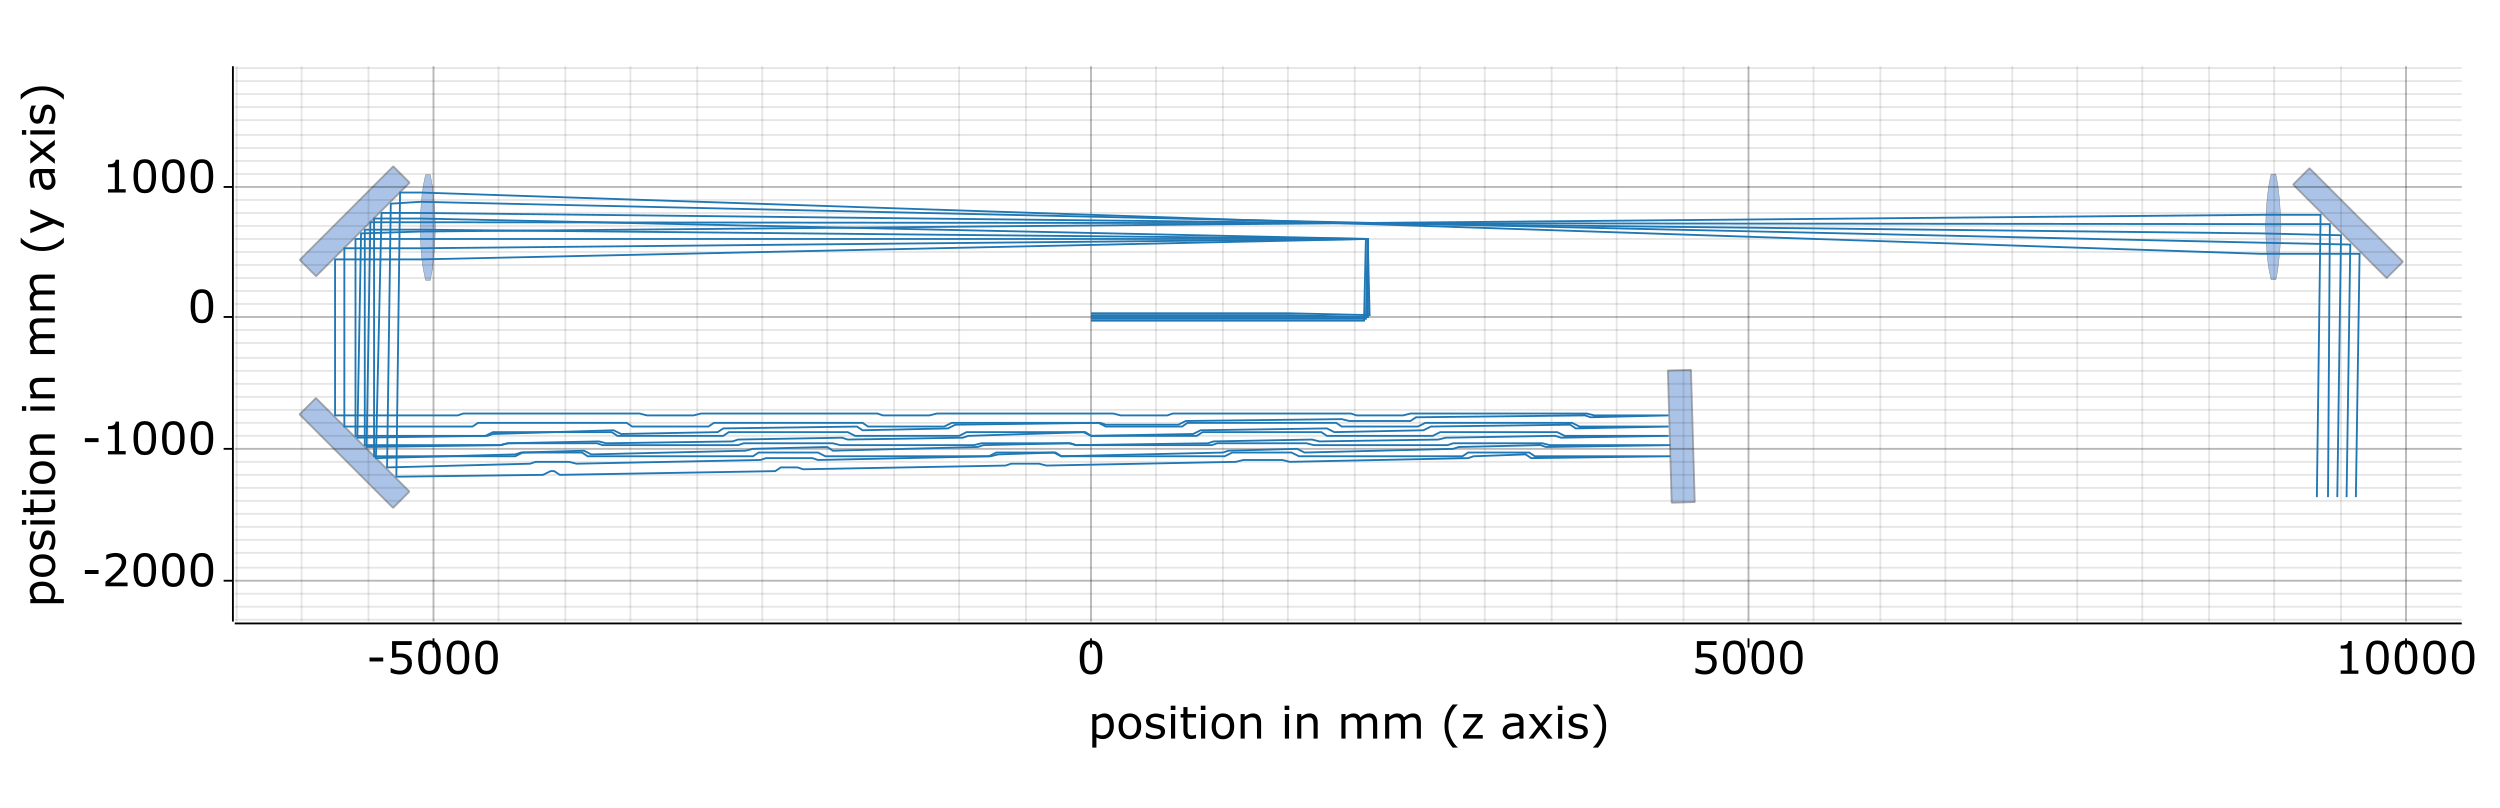 <?xml version="1.0" encoding="UTF-8" standalone="no"?>
<svg
   width="1346"
   height="435"
   viewBox="0 0 1346 435"
   version="1.1"
   id="svg99"
   sodipodi:docname="workshop__09_Ray_plot.svg"
   xml:space="preserve"
   inkscape:version="1.4 (86a8ad7, 2024-10-11)"
   inkscape:export-filename="workshop__09_Ray_plot.png"
   inkscape:export-xdpi="96"
   inkscape:export-ydpi="96"
   xmlns:inkscape="http://www.inkscape.org/namespaces/inkscape"
   xmlns:sodipodi="http://sodipodi.sourceforge.net/DTD/sodipodi-0.dtd"
   xmlns="http://www.w3.org/2000/svg"
   xmlns:svg="http://www.w3.org/2000/svg"><defs
     id="defs99" /><sodipodi:namedview
     id="namedview99"
     pagecolor="#ffffff"
     bordercolor="#000000"
     borderopacity="0.25"
     inkscape:showpageshadow="2"
     inkscape:pageopacity="0.0"
     inkscape:pagecheckerboard="0"
     inkscape:deskcolor="#d1d1d1"
     showgrid="false"
     inkscape:zoom="1.3186018"
     inkscape:cx="692.40009"
     inkscape:cy="227.13453"
     inkscape:window-width="1920"
     inkscape:window-height="1147"
     inkscape:window-x="-8"
     inkscape:window-y="-8"
     inkscape:window-maximized="1"
     inkscape:current-layer="svg99" /><rect
     style="fill:#86aadd;fill-opacity:0.702;stroke:#818285;stroke-width:1;stroke-linejoin:bevel;stroke-dasharray:none;stroke-opacity:0.675"
     id="rect100-4"
     width="12.428"
     height="71.202"
     x="-43.703"
     y="271.802"
     transform="rotate(-45)" /><rect
     style="fill:#86aadd;fill-opacity:0.702;stroke:#818285;stroke-width:1;stroke-linejoin:bevel;stroke-dasharray:none;stroke-opacity:0.675"
     id="rect100-9"
     width="12.428"
     height="71.202"
     x="802.751"
     y="943.26"
     transform="rotate(-45)" /><rect
     style="fill:#86aadd;fill-opacity:0.702;stroke:#818285;stroke-width:1;stroke-linejoin:bevel;stroke-dasharray:none;stroke-opacity:0.675"
     id="rect100-6"
     width="12.428"
     height="71.202"
     x="213.045"
     y="-86.382"
     transform="rotate(45)" /><path
     style="fill:#87aade;fill-opacity:0.7;stroke:#808080;stroke-width:0.25;stroke-linejoin:bevel;stroke-dasharray:none"
     d="m 1222.795,93.766 c 0,0 -0.912,3.795 -1.175,5.69 -0.263,1.895 -0.589,3.889 -0.802,5.785 -0.213,1.896 -0.347,3.69 -0.481,5.586 -0.134,1.895 -0.241,3.89 -0.321,5.785 -0.08,1.895 -0.16,3.723 -0.16,5.586 0,1.863 0.081,3.69 0.16,5.586 0.08,1.895 0.187,3.89 0.321,5.785 0.134,1.895 0.268,3.689 0.481,5.586 0.213,1.896 0.454,3.888 0.802,5.785 0.348,1.898 1.162,5.623 1.162,5.623 l 2.525,0.011 c 0,0 0.922,-4.287 1.122,-6.232 0.201,-1.945 0.428,-3.724 0.641,-5.586 0.214,-1.862 0.361,-3.695 0.494,-5.56 0.133,-1.865 0.254,-3.783 0.307,-5.612 0.053,-1.829 0.16,-3.59 0.16,-5.386 0,-1.797 -0.107,-3.558 -0.16,-5.386 -0.053,-1.829 -0.216,-3.695 -0.349,-5.56 -0.133,-1.865 -0.238,-3.75 -0.452,-5.612 -0.214,-1.862 -0.403,-3.607 -0.641,-5.586 -0.239,-1.978 -1.152,-6.284 -1.152,-6.284 z"
     id="path107-2"
     sodipodi:nodetypes="czzzzzzzzzcczzzzzzzzzcc" /><path
     style="fill:#87aade;fill-opacity:0.7;stroke:#808080;stroke-width:0.25;stroke-linejoin:bevel;stroke-dasharray:none"
     d="m 229.141,94.075 c 0,0 -0.912,3.795 -1.175,5.69 -0.263,1.895 -0.589,3.889 -0.802,5.785 -0.213,1.896 -0.347,3.69 -0.481,5.586 -0.134,1.895 -0.241,3.89 -0.321,5.785 -0.08,1.895 -0.16,3.723 -0.16,5.586 0,1.863 0.081,3.69 0.16,5.586 0.08,1.895 0.187,3.89 0.321,5.785 0.134,1.895 0.268,3.689 0.481,5.586 0.213,1.896 0.454,3.888 0.802,5.785 0.348,1.898 1.162,5.623 1.162,5.623 l 2.525,0.011 c 0,0 0.922,-4.287 1.122,-6.232 0.201,-1.945 0.428,-3.724 0.641,-5.586 0.214,-1.862 0.361,-3.695 0.494,-5.56 0.133,-1.865 0.254,-3.783 0.307,-5.612 0.053,-1.829 0.16,-3.59 0.16,-5.386 0,-1.797 -0.107,-3.558 -0.16,-5.386 -0.053,-1.829 -0.216,-3.695 -0.349,-5.56 -0.133,-1.865 -0.238,-3.75 -0.452,-5.612 -0.214,-1.862 -0.403,-3.607 -0.641,-5.586 -0.239,-1.978 -1.152,-6.284 -1.152,-6.284 z"
     id="path107-2-3"
     sodipodi:nodetypes="czzzzzzzzzcczzzzzzzzzcc" /><rect
     style="fill:#86aadd;fill-opacity:0.702;stroke:#818285;stroke-width:1;stroke-linejoin:bevel;stroke-dasharray:none;stroke-opacity:0.675"
     id="rect100"
     width="12.428"
     height="71.202"
     x="891.93"
     y="225.047"
     transform="rotate(-1.636)" /><g
     id="g1"
     transform="translate(10.617,441.913)"><line
       opacity="0.1"
       stroke="#000000"
       stroke-width="1"
       x1="116.778"
       y1="-107.255"
       x2="116.778"
       y2="-406.255"
       id="line1-8" /><line
       opacity="0.1"
       stroke="#000000"
       stroke-width="1"
       x1="151.778"
       y1="-107.255"
       x2="151.778"
       y2="-406.255"
       id="line2-8" /><line
       opacity="0.1"
       stroke="#000000"
       stroke-width="1"
       x1="187.778"
       y1="-107.255"
       x2="187.778"
       y2="-406.255"
       id="line3-2" /><line
       opacity="0.1"
       stroke="#000000"
       stroke-width="1"
       x1="222.778"
       y1="-107.255"
       x2="222.778"
       y2="-406.255"
       id="line4-4" /><line
       opacity="0.1"
       stroke="#000000"
       stroke-width="1"
       x1="257.778"
       y1="-107.255"
       x2="257.778"
       y2="-406.255"
       id="line5-5" /><line
       opacity="0.1"
       stroke="#000000"
       stroke-width="1"
       x1="293.778"
       y1="-107.255"
       x2="293.778"
       y2="-406.255"
       id="line6-5" /><line
       opacity="0.1"
       stroke="#000000"
       stroke-width="1"
       x1="328.778"
       y1="-107.255"
       x2="328.778"
       y2="-406.255"
       id="line7-1" /><line
       opacity="0.1"
       stroke="#000000"
       stroke-width="1"
       x1="364.778"
       y1="-107.255"
       x2="364.778"
       y2="-406.255"
       id="line8-7" /><line
       opacity="0.1"
       stroke="#000000"
       stroke-width="1"
       x1="399.778"
       y1="-107.255"
       x2="399.778"
       y2="-406.255"
       id="line9-1" /><line
       opacity="0.1"
       stroke="#000000"
       stroke-width="1"
       x1="434.778"
       y1="-107.255"
       x2="434.778"
       y2="-406.255"
       id="line10-1" /><line
       opacity="0.1"
       stroke="#000000"
       stroke-width="1"
       x1="470.778"
       y1="-107.255"
       x2="470.778"
       y2="-406.255"
       id="line11-5" /><line
       opacity="0.1"
       stroke="#000000"
       stroke-width="1"
       x1="505.778"
       y1="-107.255"
       x2="505.778"
       y2="-406.255"
       id="line12-2" /><line
       opacity="0.1"
       stroke="#000000"
       stroke-width="1"
       x1="541.778"
       y1="-107.255"
       x2="541.778"
       y2="-406.255"
       id="line13-7" /><line
       opacity="0.1"
       stroke="#000000"
       stroke-width="1"
       x1="576.778"
       y1="-107.255"
       x2="576.778"
       y2="-406.255"
       id="line14-6" /><line
       opacity="0.1"
       stroke="#000000"
       stroke-width="1"
       x1="611.778"
       y1="-107.255"
       x2="611.778"
       y2="-406.255"
       id="line15-1" /><line
       opacity="0.1"
       stroke="#000000"
       stroke-width="1"
       x1="647.778"
       y1="-107.255"
       x2="647.778"
       y2="-406.255"
       id="line16-4" /><line
       opacity="0.1"
       stroke="#000000"
       stroke-width="1"
       x1="682.778"
       y1="-107.255"
       x2="682.778"
       y2="-406.255"
       id="line17-2" /><line
       opacity="0.1"
       stroke="#000000"
       stroke-width="1"
       x1="718.778"
       y1="-107.255"
       x2="718.778"
       y2="-406.255"
       id="line18-3" /><line
       opacity="0.1"
       stroke="#000000"
       stroke-width="1"
       x1="753.778"
       y1="-107.255"
       x2="753.778"
       y2="-406.255"
       id="line19-2" /><line
       opacity="0.1"
       stroke="#000000"
       stroke-width="1"
       x1="788.778"
       y1="-107.255"
       x2="788.778"
       y2="-406.255"
       id="line20-2" /><line
       opacity="0.1"
       stroke="#000000"
       stroke-width="1"
       x1="824.778"
       y1="-107.255"
       x2="824.778"
       y2="-406.255"
       id="line21-1" /><line
       opacity="0.1"
       stroke="#000000"
       stroke-width="1"
       x1="859.778"
       y1="-107.255"
       x2="859.778"
       y2="-406.255"
       id="line22-6" /><line
       opacity="0.1"
       stroke="#000000"
       stroke-width="1"
       x1="895.778"
       y1="-107.255"
       x2="895.778"
       y2="-406.255"
       id="line23-8" /><line
       opacity="0.1"
       stroke="#000000"
       stroke-width="1"
       x1="930.778"
       y1="-107.255"
       x2="930.778"
       y2="-406.255"
       id="line24-5" /><line
       opacity="0.1"
       stroke="#000000"
       stroke-width="1"
       x1="965.778"
       y1="-107.255"
       x2="965.778"
       y2="-406.255"
       id="line25-7" /><line
       opacity="0.1"
       stroke="#000000"
       stroke-width="1"
       x1="1001.778"
       y1="-107.255"
       x2="1001.778"
       y2="-406.255"
       id="line26-6" /><line
       opacity="0.1"
       stroke="#000000"
       stroke-width="1"
       x1="1036.778"
       y1="-107.255"
       x2="1036.778"
       y2="-406.255"
       id="line27-1" /><line
       opacity="0.1"
       stroke="#000000"
       stroke-width="1"
       x1="1072.778"
       y1="-107.255"
       x2="1072.778"
       y2="-406.255"
       id="line28-8" /><line
       opacity="0.1"
       stroke="#000000"
       stroke-width="1"
       x1="1107.778"
       y1="-107.255"
       x2="1107.778"
       y2="-406.255"
       id="line29-9" /><line
       opacity="0.1"
       stroke="#000000"
       stroke-width="1"
       x1="1142.778"
       y1="-107.255"
       x2="1142.778"
       y2="-406.255"
       id="line30-2" /><line
       opacity="0.1"
       stroke="#000000"
       stroke-width="1"
       x1="1178.778"
       y1="-107.255"
       x2="1178.778"
       y2="-406.255"
       id="line31-7" /><line
       opacity="0.1"
       stroke="#000000"
       stroke-width="1"
       x1="1213.778"
       y1="-107.255"
       x2="1213.778"
       y2="-406.255"
       id="line32-9" /><line
       opacity="0.1"
       stroke="#000000"
       stroke-width="1"
       x1="1249.778"
       y1="-107.255"
       x2="1249.778"
       y2="-406.255"
       id="line33-5" /><line
       opacity="0.1"
       stroke="#000000"
       stroke-width="1"
       x1="1284.778"
       y1="-107.255"
       x2="1284.778"
       y2="-406.255"
       id="line34-4" /><line
       opacity="0.1"
       stroke="#000000"
       stroke-width="1"
       x1="115.778"
       y1="-108.255"
       x2="1314.778"
       y2="-108.255"
       id="line35-3" /><line
       opacity="0.1"
       stroke="#000000"
       stroke-width="1"
       x1="115.778"
       y1="-115.255"
       x2="1314.778"
       y2="-115.255"
       id="line36-1" /><line
       opacity="0.1"
       stroke="#000000"
       stroke-width="1"
       x1="115.778"
       y1="-122.255"
       x2="1314.778"
       y2="-122.255"
       id="line37-2" /><line
       opacity="0.1"
       stroke="#000000"
       stroke-width="1"
       x1="115.778"
       y1="-129.255"
       x2="1314.778"
       y2="-129.255"
       id="line38-3" /><line
       opacity="0.1"
       stroke="#000000"
       stroke-width="1"
       x1="115.778"
       y1="-136.255"
       x2="1314.778"
       y2="-136.255"
       id="line39-3" /><line
       opacity="0.1"
       stroke="#000000"
       stroke-width="1"
       x1="115.778"
       y1="-144.255"
       x2="1314.778"
       y2="-144.255"
       id="line40-4" /><line
       opacity="0.1"
       stroke="#000000"
       stroke-width="1"
       x1="115.778"
       y1="-151.255"
       x2="1314.778"
       y2="-151.255"
       id="line41-1" /><line
       opacity="0.1"
       stroke="#000000"
       stroke-width="1"
       x1="115.778"
       y1="-158.255"
       x2="1314.778"
       y2="-158.255"
       id="line42-1" /><line
       opacity="0.1"
       stroke="#000000"
       stroke-width="1"
       x1="115.778"
       y1="-165.255"
       x2="1314.778"
       y2="-165.255"
       id="line43-3" /><line
       opacity="0.1"
       stroke="#000000"
       stroke-width="1"
       x1="115.778"
       y1="-172.255"
       x2="1314.778"
       y2="-172.255"
       id="line44-8" /><line
       opacity="0.1"
       stroke="#000000"
       stroke-width="1"
       x1="115.778"
       y1="-179.255"
       x2="1314.778"
       y2="-179.255"
       id="line45-7" /><line
       opacity="0.1"
       stroke="#000000"
       stroke-width="1"
       x1="115.778"
       y1="-186.255"
       x2="1314.778"
       y2="-186.255"
       id="line46-4" /><line
       opacity="0.1"
       stroke="#000000"
       stroke-width="1"
       x1="115.778"
       y1="-193.255"
       x2="1314.778"
       y2="-193.255"
       id="line47-2" /><line
       opacity="0.1"
       stroke="#000000"
       stroke-width="1"
       x1="115.778"
       y1="-200.255"
       x2="1314.778"
       y2="-200.255"
       id="line48-7" /><line
       opacity="0.1"
       stroke="#000000"
       stroke-width="1"
       x1="115.778"
       y1="-207.255"
       x2="1314.778"
       y2="-207.255"
       id="line49-7" /><line
       opacity="0.1"
       stroke="#000000"
       stroke-width="1"
       x1="115.778"
       y1="-214.255"
       x2="1314.778"
       y2="-214.255"
       id="line50-9" /><line
       opacity="0.1"
       stroke="#000000"
       stroke-width="1"
       x1="115.778"
       y1="-221.255"
       x2="1314.778"
       y2="-221.255"
       id="line51-3" /><line
       opacity="0.1"
       stroke="#000000"
       stroke-width="1"
       x1="115.778"
       y1="-228.255"
       x2="1314.778"
       y2="-228.255"
       id="line52-1" /><line
       opacity="0.1"
       stroke="#000000"
       stroke-width="1"
       x1="115.778"
       y1="-235.255"
       x2="1314.778"
       y2="-235.255"
       id="line53-9" /><line
       opacity="0.1"
       stroke="#000000"
       stroke-width="1"
       x1="115.778"
       y1="-242.255"
       x2="1314.778"
       y2="-242.255"
       id="line54-8" /><line
       opacity="0.1"
       stroke="#000000"
       stroke-width="1"
       x1="115.778"
       y1="-249.255"
       x2="1314.778"
       y2="-249.255"
       id="line55-6" /><line
       opacity="0.1"
       stroke="#000000"
       stroke-width="1"
       x1="115.778"
       y1="-257.255"
       x2="1314.778"
       y2="-257.255"
       id="line56-5" /><line
       opacity="0.1"
       stroke="#000000"
       stroke-width="1"
       x1="115.778"
       y1="-264.255"
       x2="1314.778"
       y2="-264.255"
       id="line57-0" /><line
       opacity="0.1"
       stroke="#000000"
       stroke-width="1"
       x1="115.778"
       y1="-271.255"
       x2="1314.778"
       y2="-271.255"
       id="line58-2" /><line
       opacity="0.1"
       stroke="#000000"
       stroke-width="1"
       x1="115.778"
       y1="-278.255"
       x2="1314.778"
       y2="-278.255"
       id="line59-8" /><line
       opacity="0.1"
       stroke="#000000"
       stroke-width="1"
       x1="115.778"
       y1="-285.255"
       x2="1314.778"
       y2="-285.255"
       id="line60-6" /><line
       opacity="0.1"
       stroke="#000000"
       stroke-width="1"
       x1="115.778"
       y1="-292.255"
       x2="1314.778"
       y2="-292.255"
       id="line61-0" /><line
       opacity="0.1"
       stroke="#000000"
       stroke-width="1"
       x1="115.778"
       y1="-299.255"
       x2="1314.778"
       y2="-299.255"
       id="line62-2" /><line
       opacity="0.1"
       stroke="#000000"
       stroke-width="1"
       x1="115.778"
       y1="-306.255"
       x2="1314.778"
       y2="-306.255"
       id="line63-4" /><line
       opacity="0.1"
       stroke="#000000"
       stroke-width="1"
       x1="115.778"
       y1="-313.255"
       x2="1314.778"
       y2="-313.255"
       id="line64-8" /><line
       opacity="0.1"
       stroke="#000000"
       stroke-width="1"
       x1="115.778"
       y1="-320.255"
       x2="1314.778"
       y2="-320.255"
       id="line65-6" /><line
       opacity="0.1"
       stroke="#000000"
       stroke-width="1"
       x1="115.778"
       y1="-327.255"
       x2="1314.778"
       y2="-327.255"
       id="line66-5" /><line
       opacity="0.1"
       stroke="#000000"
       stroke-width="1"
       x1="115.778"
       y1="-334.255"
       x2="1314.778"
       y2="-334.255"
       id="line67-0" /><line
       opacity="0.1"
       stroke="#000000"
       stroke-width="1"
       x1="115.778"
       y1="-341.255"
       x2="1314.778"
       y2="-341.255"
       id="line68-9" /><line
       opacity="0.1"
       stroke="#000000"
       stroke-width="1"
       x1="115.778"
       y1="-348.255"
       x2="1314.778"
       y2="-348.255"
       id="line69-0" /><line
       opacity="0.1"
       stroke="#000000"
       stroke-width="1"
       x1="115.778"
       y1="-355.255"
       x2="1314.778"
       y2="-355.255"
       id="line70-0" /><line
       opacity="0.1"
       stroke="#000000"
       stroke-width="1"
       x1="115.778"
       y1="-362.255"
       x2="1314.778"
       y2="-362.255"
       id="line71-6" /><line
       opacity="0.1"
       stroke="#000000"
       stroke-width="1"
       x1="115.778"
       y1="-369.255"
       x2="1314.778"
       y2="-369.255"
       id="line72-1" /><line
       opacity="0.1"
       stroke="#000000"
       stroke-width="1"
       x1="115.778"
       y1="-377.255"
       x2="1314.778"
       y2="-377.255"
       id="line73-3" /><line
       opacity="0.1"
       stroke="#000000"
       stroke-width="1"
       x1="115.778"
       y1="-384.255"
       x2="1314.778"
       y2="-384.255"
       id="line74-8" /><line
       opacity="0.1"
       stroke="#000000"
       stroke-width="1"
       x1="115.778"
       y1="-391.255"
       x2="1314.778"
       y2="-391.255"
       id="line75-9" /><line
       opacity="0.1"
       stroke="#000000"
       stroke-width="1"
       x1="115.778"
       y1="-398.255"
       x2="1314.778"
       y2="-398.255"
       id="line76-3" /><line
       opacity="0.1"
       stroke="#000000"
       stroke-width="1"
       x1="115.778"
       y1="-405.255"
       x2="1314.778"
       y2="-405.255"
       id="line77-4" /><path
       d="m 128.761,12.141 q 0,1.607 -0.461,2.941 -0.461,1.323 -1.299,2.245 -0.78,0.874 -1.843,1.359 -1.051,0.473 -2.233,0.473 -1.028,0 -1.866,-0.224 -0.827,-0.224 -1.689,-0.697 v 5.529 h -2.221 V 5.702 h 2.221 v 1.382 q 0.886,-0.744 1.985,-1.24 1.11,-0.508 2.363,-0.508 2.386,0 3.709,1.807 1.335,1.796 1.335,4.997 z m -2.292,0.059 q 0,-2.386 -0.815,-3.568 -0.815,-1.181 -2.504,-1.181 -0.957,0 -1.926,0.413 -0.969,0.413 -1.855,1.087 V 16.429 q 0.945,0.425 1.618,0.579 0.685,0.154 1.548,0.154 1.855,0 2.894,-1.252 1.04,-1.252 1.04,-3.709 z m 16.999,0.106 q 0,3.225 -1.654,5.092 -1.654,1.866 -4.43,1.866 -2.8,0 -4.454,-1.866 -1.642,-1.866 -1.642,-5.092 0,-3.225 1.642,-5.092 1.654,-1.878 4.454,-1.878 2.776,0 4.43,1.878 1.654,1.866 1.654,5.092 z m -2.292,0 q 0,-2.563 -1.004,-3.804 -1.004,-1.252 -2.788,-1.252 -1.807,0 -2.812,1.252 -0.992,1.24 -0.992,3.804 0,2.481 1.004,3.768 1.004,1.276 2.8,1.276 1.772,0 2.776,-1.264 1.016,-1.276 1.016,-3.78 z m 15.156,2.788 q 0,1.807 -1.5,2.965 -1.488,1.158 -4.076,1.158 -1.465,0 -2.693,-0.343 -1.217,-0.354 -2.044,-0.768 V 15.614 h 0.118 q 1.051,0.791 2.339,1.264 1.288,0.461 2.469,0.461 1.465,0 2.292,-0.473 0.827,-0.473 0.827,-1.488 0,-0.78 -0.449,-1.181 -0.449,-0.402 -1.725,-0.685 -0.473,-0.106 -1.24,-0.248 -0.756,-0.142 -1.382,-0.307 -1.737,-0.461 -2.469,-1.347 -0.721,-0.898 -0.721,-2.197 0,-0.815 0.331,-1.536 0.343,-0.721 1.028,-1.288 0.662,-0.555 1.677,-0.874 1.028,-0.331 2.292,-0.331 1.181,0 2.386,0.295 1.217,0.284 2.02,0.697 v 2.374 h -0.118 q -0.851,-0.626 -2.067,-1.051 -1.217,-0.437 -2.386,-0.437 -1.217,0 -2.055,0.473 -0.839,0.461 -0.839,1.382 0,0.815 0.508,1.229 0.496,0.413 1.607,0.673 0.614,0.142 1.37,0.284 0.768,0.142 1.276,0.26 1.548,0.354 2.386,1.217 0.839,0.874 0.839,2.315 z m 5.564,-11.601 h -2.504 V 1.19 h 2.504 z m -0.142,15.404 h -2.221 V 5.702 h 2.221 z m 11.246,-0.118 q -0.626,0.165 -1.37,0.272 -0.732,0.106 -1.311,0.106 -2.02,0 -3.071,-1.087 -1.051,-1.087 -1.051,-3.485 V 7.569 h -1.5 V 5.702 h 1.5 V 1.91 h 2.221 v 3.792 h 4.584 v 1.866 h -4.584 v 6.013 q 0,1.04 0.047,1.63 0.047,0.579 0.331,1.087 0.26,0.473 0.709,0.697 0.461,0.213 1.394,0.213 0.543,0 1.134,-0.154 0.591,-0.165 0.851,-0.272 h 0.118 z m 5.068,-15.286 h -2.504 V 1.19 h 2.504 z m -0.142,15.404 h -2.221 V 5.702 h 2.221 z m 15.641,-6.592 q 0,3.225 -1.654,5.092 -1.654,1.866 -4.43,1.866 -2.8,0 -4.454,-1.866 -1.642,-1.866 -1.642,-5.092 0,-3.225 1.642,-5.092 1.654,-1.878 4.454,-1.878 2.776,0 4.43,1.878 1.654,1.866 1.654,5.092 z m -2.292,0 q 0,-2.563 -1.004,-3.804 -1.004,-1.252 -2.788,-1.252 -1.807,0 -2.812,1.252 -0.992,1.24 -0.992,3.804 0,2.481 1.004,3.768 1.004,1.276 2.8,1.276 1.772,0 2.776,-1.264 1.016,-1.276 1.016,-3.78 z m 16.763,6.592 h -2.221 V 11.384 q 0,-0.91 -0.106,-1.701 -0.106,-0.803 -0.39,-1.252 -0.295,-0.496 -0.851,-0.732 -0.555,-0.248 -1.441,-0.248 -0.91,0 -1.902,0.449 -0.992,0.449 -1.902,1.146 V 18.898 H 197.006 V 5.702 h 2.221 v 1.465 q 1.04,-0.862 2.15,-1.347 1.11,-0.484 2.28,-0.484 2.138,0 3.26,1.288 1.122,1.288 1.122,3.709 z M 223.208,3.493 h -2.504 V 1.19 h 2.504 z M 223.066,18.898 H 220.845 V 5.702 h 2.221 z m 15.428,0 h -2.221 V 11.384 q 0,-0.91 -0.106,-1.701 -0.106,-0.803 -0.39,-1.252 -0.295,-0.496 -0.851,-0.732 -0.555,-0.248 -1.441,-0.248 -0.91,0 -1.902,0.449 -0.992,0.449 -1.902,1.146 v 9.852 h -2.221 V 5.702 h 2.221 v 1.465 q 1.04,-0.862 2.15,-1.347 1.11,-0.484 2.28,-0.484 2.138,0 3.26,1.288 1.122,1.288 1.122,3.709 z m 32.037,0 h -2.221 V 11.384 q 0,-0.851 -0.083,-1.642 -0.071,-0.791 -0.319,-1.264 -0.272,-0.508 -0.78,-0.768 -0.508,-0.26 -1.465,-0.26 -0.933,0 -1.866,0.473 -0.933,0.461 -1.866,1.181 0.035,0.272 0.059,0.638 0.024,0.354 0.024,0.709 v 8.446 h -2.221 V 11.384 q 0,-0.874 -0.083,-1.654 -0.071,-0.791 -0.319,-1.264 -0.272,-0.508 -0.78,-0.756 -0.508,-0.26 -1.465,-0.26 -0.91,0 -1.831,0.449 -0.91,0.449 -1.819,1.146 v 9.852 h -2.221 V 5.702 h 2.221 v 1.465 q 1.04,-0.862 2.067,-1.347 1.04,-0.484 2.209,-0.484 1.347,0 2.28,0.567 0.945,0.567 1.406,1.571 1.347,-1.134 2.457,-1.63 1.11,-0.508 2.374,-0.508 2.174,0 3.201,1.323 1.04,1.311 1.04,3.674 z m 23.532,0 h -2.221 V 11.384 q 0,-0.851 -0.083,-1.642 -0.071,-0.791 -0.319,-1.264 -0.272,-0.508 -0.78,-0.768 -0.508,-0.26 -1.465,-0.26 -0.933,0 -1.867,0.473 -0.933,0.461 -1.866,1.181 0.035,0.272 0.059,0.638 0.024,0.354 0.024,0.709 v 8.446 H 283.325 V 11.384 q 0,-0.874 -0.083,-1.654 -0.071,-0.791 -0.319,-1.264 -0.272,-0.508 -0.78,-0.756 -0.508,-0.26 -1.465,-0.26 -0.91,0 -1.831,0.449 -0.91,0.449 -1.819,1.146 v 9.852 h -2.221 V 5.702 h 2.221 v 1.465 q 1.04,-0.862 2.067,-1.347 1.04,-0.484 2.209,-0.484 1.347,0 2.28,0.567 0.945,0.567 1.406,1.571 1.347,-1.134 2.457,-1.63 1.11,-0.508 2.374,-0.508 2.174,0 3.201,1.323 1.04,1.311 1.04,3.674 z m 19.846,4.867 h -2.705 q -2.091,-2.398 -3.249,-5.233 -1.158,-2.835 -1.158,-6.391 0,-3.556 1.158,-6.391 1.158,-2.835 3.249,-5.233 h 2.705 v 0.118 q -0.957,0.862 -1.831,1.996 -0.862,1.122 -1.607,2.623 -0.709,1.453 -1.158,3.201 -0.437,1.748 -0.437,3.686 0,2.02 0.425,3.698 0.437,1.677 1.17,3.19 0.709,1.453 1.618,2.623 0.91,1.181 1.819,1.996 z M 329.243,5.702 321.541,23.765 h -2.374 l 2.457,-5.505 -5.257,-12.557 h 2.41 l 4.052,9.781 4.087,-9.781 z M 350.909,18.898 h -2.209 v -1.406 q -0.295,0.201 -0.803,0.567 -0.496,0.354 -0.969,0.567 -0.555,0.272 -1.276,0.449 -0.721,0.189 -1.689,0.189 -1.784,0 -3.024,-1.181 -1.24,-1.181 -1.24,-3.012 0,-1.5 0.638,-2.422 0.65,-0.933 1.843,-1.465 1.205,-0.532 2.894,-0.721 1.689,-0.189 3.627,-0.284 V 9.837 q 0,-0.756 -0.272,-1.252 -0.26,-0.496 -0.756,-0.78 -0.473,-0.272 -1.134,-0.366 -0.662,-0.095 -1.382,-0.095 -0.874,0 -1.949,0.236 -1.075,0.224 -2.221,0.662 h -0.118 V 5.986 q 0.65,-0.177 1.878,-0.39 1.229,-0.213 2.422,-0.213 1.394,0 2.422,0.236 1.04,0.224 1.796,0.78 0.744,0.543 1.134,1.406 0.39,0.862 0.39,2.138 z m -2.209,-3.249 v -3.674 q -1.016,0.059 -2.398,0.177 -1.37,0.118 -2.174,0.343 -0.957,0.272 -1.548,0.851 -0.591,0.567 -0.591,1.571 0,1.134 0.685,1.713 0.685,0.567 2.091,0.567 1.17,0 2.138,-0.449 0.969,-0.461 1.796,-1.099 z m 17.909,3.249 h -2.8 l -3.745,-5.068 -3.768,5.068 h -2.587 l 5.151,-6.58 -5.103,-6.615 h 2.8 l 3.721,4.985 3.733,-4.985 h 2.599 l -5.186,6.497 z M 371.889,3.493 h -2.504 V 1.19 h 2.504 z m -0.142,15.404 h -2.221 V 5.702 h 2.221 z m 13.821,-3.804 q 0,1.807 -1.5,2.965 -1.488,1.158 -4.076,1.158 -1.465,0 -2.693,-0.343 -1.217,-0.354 -2.044,-0.768 v -2.493 h 0.118 q 1.051,0.791 2.339,1.264 1.288,0.461 2.469,0.461 1.465,0 2.292,-0.473 0.827,-0.473 0.827,-1.488 0,-0.78 -0.449,-1.181 -0.449,-0.402 -1.725,-0.685 -0.473,-0.106 -1.24,-0.248 -0.756,-0.142 -1.382,-0.307 -1.737,-0.461 -2.469,-1.347 -0.721,-0.898 -0.721,-2.197 0,-0.815 0.331,-1.536 0.343,-0.721 1.028,-1.288 0.662,-0.555 1.677,-0.874 1.028,-0.331 2.292,-0.331 1.181,0 2.386,0.295 1.217,0.284 2.02,0.697 v 2.374 h -0.118 q -0.851,-0.626 -2.067,-1.051 -1.217,-0.437 -2.386,-0.437 -1.217,0 -2.055,0.473 -0.839,0.461 -0.839,1.382 0,0.815 0.508,1.229 0.496,0.413 1.607,0.673 0.614,0.142 1.37,0.284 0.768,0.142 1.276,0.26 1.548,0.354 2.386,1.217 0.839,0.874 0.839,2.315 z m 9.84,-2.953 q 0,3.556 -1.158,6.391 -1.158,2.835 -3.249,5.233 h -2.705 v -0.118 q 0.91,-0.815 1.819,-1.996 0.921,-1.17 1.618,-2.623 0.732,-1.512 1.158,-3.19 0.437,-1.677 0.437,-3.698 0,-1.937 -0.437,-3.686 -0.437,-1.748 -1.158,-3.201 -0.744,-1.5 -1.618,-2.623 -0.862,-1.134 -1.819,-1.996 V 0.516 h 2.705 q 2.091,2.398 3.249,5.233 1.158,2.835 1.158,6.391 z"
       id="text77-4"
       style="font-size:24.194px;text-anchor:middle"
       transform="rotate(-90)"
       aria-label="position in mm (y axis)" /><path
       d="m 589.087,-51.013 q 0,1.607 -0.461,2.941 -0.461,1.323 -1.299,2.245 -0.78,0.874 -1.843,1.359 -1.051,0.473 -2.233,0.473 -1.028,0 -1.866,-0.224 -0.827,-0.224 -1.689,-0.697 v 5.529 h -2.221 V -57.451 h 2.221 v 1.382 q 0.886,-0.744 1.985,-1.24 1.11,-0.508 2.363,-0.508 2.386,0 3.709,1.807 1.335,1.796 1.335,4.997 z m -2.292,0.059 q 0,-2.386 -0.815,-3.568 -0.815,-1.181 -2.504,-1.181 -0.957,0 -1.926,0.413 -0.969,0.413 -1.855,1.087 v 7.478 q 0.945,0.425 1.618,0.579 0.685,0.154 1.548,0.154 1.855,0 2.894,-1.252 1.04,-1.252 1.04,-3.709 z m 16.999,0.106 q 0,3.225 -1.654,5.092 -1.654,1.866 -4.43,1.866 -2.8,0 -4.454,-1.866 -1.642,-1.866 -1.642,-5.092 0,-3.225 1.642,-5.092 1.654,-1.878 4.454,-1.878 2.776,0 4.43,1.878 1.654,1.866 1.654,5.092 z m -2.292,0 q 0,-2.563 -1.004,-3.804 -1.004,-1.252 -2.788,-1.252 -1.807,0 -2.812,1.252 -0.992,1.24 -0.992,3.804 0,2.481 1.004,3.768 1.004,1.276 2.8,1.276 1.772,0 2.776,-1.264 1.016,-1.276 1.016,-3.78 z m 15.156,2.788 q 0,1.807 -1.5,2.965 -1.488,1.158 -4.076,1.158 -1.465,0 -2.693,-0.343 -1.217,-0.354 -2.044,-0.768 v -2.493 h 0.118 q 1.051,0.791 2.339,1.264 1.288,0.461 2.469,0.461 1.465,0 2.292,-0.473 0.827,-0.473 0.827,-1.488 0,-0.78 -0.449,-1.181 -0.449,-0.402 -1.725,-0.685 -0.473,-0.106 -1.24,-0.248 -0.756,-0.142 -1.382,-0.307 -1.737,-0.461 -2.469,-1.347 -0.721,-0.898 -0.721,-2.197 0,-0.815 0.331,-1.536 0.343,-0.721 1.028,-1.288 0.662,-0.555 1.677,-0.874 1.028,-0.331 2.292,-0.331 1.181,0 2.386,0.295 1.217,0.284 2.02,0.697 v 2.374 h -0.118 q -0.851,-0.626 -2.067,-1.051 -1.217,-0.437 -2.386,-0.437 -1.217,0 -2.055,0.473 -0.839,0.461 -0.839,1.382 0,0.815 0.508,1.229 0.496,0.413 1.607,0.673 0.614,0.142 1.37,0.284 0.768,0.142 1.276,0.26 1.548,0.354 2.386,1.217 0.839,0.874 0.839,2.315 z m 5.564,-11.601 h -2.504 v -2.304 h 2.504 z m -0.142,15.404 h -2.221 V -57.451 h 2.221 z m 11.246,-0.118 q -0.626,0.165 -1.37,0.272 -0.732,0.106 -1.311,0.106 -2.02,0 -3.071,-1.087 -1.051,-1.087 -1.051,-3.485 v -7.017 h -1.5 v -1.866 h 1.5 v -3.792 h 2.221 v 3.792 h 4.584 v 1.866 h -4.584 v 6.013 q 0,1.04 0.047,1.63 0.047,0.579 0.331,1.087 0.26,0.473 0.709,0.697 0.461,0.213 1.394,0.213 0.543,0 1.134,-0.154 0.591,-0.165 0.851,-0.272 h 0.118 z m 5.068,-15.286 h -2.504 v -2.304 h 2.504 z m -0.142,15.404 h -2.221 V -57.451 h 2.221 z m 15.641,-6.592 q 0,3.225 -1.654,5.092 -1.654,1.866 -4.43,1.866 -2.8,0 -4.454,-1.866 -1.642,-1.866 -1.642,-5.092 0,-3.225 1.642,-5.092 1.654,-1.878 4.454,-1.878 2.776,0 4.43,1.878 1.654,1.866 1.654,5.092 z m -2.292,0 q 0,-2.563 -1.004,-3.804 -1.004,-1.252 -2.788,-1.252 -1.807,0 -2.812,1.252 -0.992,1.24 -0.992,3.804 0,2.481 1.004,3.768 1.004,1.276 2.8,1.276 1.772,0 2.776,-1.264 1.016,-1.276 1.016,-3.78 z m 16.763,6.592 h -2.221 v -7.513 q 0,-0.91 -0.106,-1.701 -0.106,-0.803 -0.39,-1.252 -0.295,-0.496 -0.851,-0.732 -0.555,-0.248 -1.441,-0.248 -0.91,0 -1.902,0.449 -0.992,0.449 -1.902,1.146 v 9.852 h -2.221 V -57.451 h 2.221 v 1.465 q 1.04,-0.862 2.15,-1.347 1.11,-0.484 2.28,-0.484 2.138,0 3.26,1.288 1.122,1.288 1.122,3.709 z m 15.168,-15.404 h -2.504 v -2.304 h 2.504 z m -0.142,15.404 h -2.221 V -57.451 h 2.221 z m 15.428,0 h -2.221 v -7.513 q 0,-0.91 -0.106,-1.701 -0.106,-0.803 -0.39,-1.252 -0.295,-0.496 -0.851,-0.732 -0.555,-0.248 -1.441,-0.248 -0.91,0 -1.902,0.449 -0.992,0.449 -1.902,1.146 v 9.852 h -2.221 V -57.451 h 2.221 v 1.465 q 1.04,-0.862 2.15,-1.347 1.11,-0.484 2.28,-0.484 2.138,0 3.26,1.288 1.122,1.288 1.122,3.709 z m 32.037,0 h -2.221 v -7.513 q 0,-0.851 -0.083,-1.642 -0.071,-0.791 -0.319,-1.264 -0.272,-0.508 -0.78,-0.768 -0.508,-0.26 -1.465,-0.26 -0.933,0 -1.866,0.473 -0.933,0.461 -1.866,1.181 0.035,0.272 0.059,0.638 0.024,0.354 0.024,0.709 v 8.446 h -2.221 v -7.513 q 0,-0.874 -0.083,-1.654 -0.071,-0.791 -0.319,-1.264 -0.272,-0.508 -0.78,-0.756 -0.508,-0.26 -1.465,-0.26 -0.91,0 -1.831,0.449 -0.91,0.449 -1.819,1.146 v 9.852 h -2.221 V -57.451 h 2.221 v 1.465 q 1.04,-0.862 2.067,-1.347 1.04,-0.484 2.209,-0.484 1.347,0 2.28,0.567 0.945,0.567 1.406,1.571 1.347,-1.134 2.457,-1.63 1.11,-0.508 2.374,-0.508 2.174,0 3.201,1.323 1.04,1.311 1.04,3.674 z m 23.532,0 h -2.221 v -7.513 q 0,-0.851 -0.083,-1.642 -0.071,-0.791 -0.319,-1.264 -0.272,-0.508 -0.78,-0.768 -0.508,-0.26 -1.465,-0.26 -0.933,0 -1.866,0.473 -0.933,0.461 -1.866,1.181 0.035,0.272 0.059,0.638 0.024,0.354 0.024,0.709 v 8.446 h -2.221 v -7.513 q 0,-0.874 -0.083,-1.654 -0.071,-0.791 -0.319,-1.264 -0.272,-0.508 -0.78,-0.756 -0.508,-0.26 -1.465,-0.26 -0.91,0 -1.831,0.449 -0.91,0.449 -1.819,1.146 v 9.852 H 735.134 V -57.451 h 2.221 v 1.465 q 1.04,-0.862 2.067,-1.347 1.04,-0.484 2.209,-0.484 1.347,0 2.28,0.567 0.945,0.567 1.406,1.571 1.347,-1.134 2.457,-1.63 1.11,-0.508 2.374,-0.508 2.174,0 3.201,1.323 1.04,1.311 1.04,3.674 z m 19.846,4.867 h -2.705 q -2.091,-2.398 -3.249,-5.233 -1.158,-2.835 -1.158,-6.391 0,-3.556 1.158,-6.391 1.158,-2.835 3.249,-5.233 h 2.705 v 0.118 q -0.957,0.862 -1.831,1.996 -0.862,1.122 -1.607,2.623 -0.709,1.453 -1.158,3.201 -0.437,1.748 -0.437,3.686 0,2.02 0.425,3.698 0.437,1.677 1.17,3.19 0.709,1.453 1.618,2.623 0.91,1.181 1.819,1.996 z m 13.491,-4.867 h -10.656 v -1.642 l 7.69,-9.699 h -7.525 v -1.855 h 10.289 v 1.583 l -7.726,9.734 h 7.927 z m 21.902,0 h -2.209 v -1.406 q -0.295,0.201 -0.803,0.567 -0.496,0.354 -0.969,0.567 -0.555,0.272 -1.276,0.449 -0.721,0.189 -1.689,0.189 -1.784,0 -3.024,-1.181 -1.24,-1.181 -1.24,-3.012 0,-1.5 0.638,-2.422 0.65,-0.933 1.843,-1.465 1.205,-0.532 2.894,-0.721 1.689,-0.189 3.627,-0.284 v -0.343 q 0,-0.756 -0.272,-1.252 -0.26,-0.496 -0.756,-0.78 -0.473,-0.272 -1.134,-0.366 -0.662,-0.095 -1.382,-0.095 -0.874,0 -1.949,0.236 -1.075,0.224 -2.221,0.662 h -0.118 v -2.256 q 0.65,-0.177 1.878,-0.39 1.229,-0.213 2.422,-0.213 1.394,0 2.422,0.236 1.04,0.224 1.796,0.78 0.744,0.543 1.134,1.406 0.39,0.862 0.39,2.138 z m -2.209,-3.249 v -3.674 q -1.016,0.059 -2.398,0.177 -1.37,0.118 -2.174,0.343 -0.957,0.272 -1.548,0.851 -0.591,0.567 -0.591,1.571 0,1.134 0.685,1.713 0.685,0.567 2.091,0.567 1.17,0 2.138,-0.449 0.969,-0.461 1.796,-1.099 z m 17.909,3.249 h -2.8 l -3.745,-5.068 -3.768,5.068 h -2.587 l 5.151,-6.58 -5.103,-6.615 h 2.8 l 3.721,4.985 3.733,-4.985 h 2.599 l -5.186,6.497 z m 5.281,-15.404 h -2.504 v -2.304 h 2.504 z m -0.142,15.404 H 828.246 V -57.451 h 2.221 z m 13.821,-3.804 q 0,1.807 -1.5,2.965 -1.488,1.158 -4.076,1.158 -1.465,0 -2.693,-0.343 -1.217,-0.354 -2.044,-0.768 v -2.493 h 0.118 q 1.051,0.791 2.339,1.264 1.288,0.461 2.469,0.461 1.465,0 2.292,-0.473 0.827,-0.473 0.827,-1.488 0,-0.78 -0.449,-1.181 -0.449,-0.402 -1.725,-0.685 -0.473,-0.106 -1.24,-0.248 -0.756,-0.142 -1.382,-0.307 -1.737,-0.461 -2.469,-1.347 -0.721,-0.898 -0.721,-2.197 0,-0.815 0.331,-1.536 0.343,-0.721 1.028,-1.288 0.662,-0.555 1.677,-0.874 1.028,-0.331 2.292,-0.331 1.181,0 2.386,0.295 1.217,0.284 2.02,0.697 v 2.374 h -0.118 q -0.851,-0.626 -2.067,-1.051 -1.217,-0.437 -2.386,-0.437 -1.217,0 -2.055,0.473 -0.839,0.461 -0.839,1.382 0,0.815 0.508,1.229 0.496,0.413 1.607,0.673 0.614,0.142 1.37,0.284 0.768,0.142 1.276,0.26 1.548,0.354 2.386,1.217 0.839,0.874 0.839,2.315 z m 9.84,-2.953 q 0,3.556 -1.158,6.391 -1.158,2.835 -3.249,5.233 h -2.705 v -0.118 q 0.91,-0.815 1.819,-1.996 0.921,-1.17 1.618,-2.623 0.732,-1.512 1.158,-3.19 0.437,-1.677 0.437,-3.698 0,-1.937 -0.437,-3.686 -0.437,-1.748 -1.158,-3.201 -0.744,-1.5 -1.618,-2.623 -0.862,-1.134 -1.819,-1.996 v -0.118 h 2.705 q 2.091,2.398 3.249,5.233 1.158,2.835 1.158,6.391 z"
       id="text78-6"
       style="font-size:24.194px;text-anchor:middle"
       aria-label="position in mm (z axis)" /><line
       opacity="0.2"
       stroke="#000000"
       stroke-width="1"
       x1="222.778"
       y1="-107.255"
       x2="222.778"
       y2="-406.255"
       id="line78-0" /><line
       opacity="0.2"
       stroke="#000000"
       stroke-width="1"
       x1="576.778"
       y1="-107.255"
       x2="576.778"
       y2="-406.255"
       id="line79-6" /><line
       opacity="0.2"
       stroke="#000000"
       stroke-width="1"
       x1="930.778"
       y1="-107.255"
       x2="930.778"
       y2="-406.255"
       id="line80-6" /><line
       opacity="0.2"
       stroke="#000000"
       stroke-width="1"
       x1="1284.778"
       y1="-107.255"
       x2="1284.778"
       y2="-406.255"
       id="line81-1" /><line
       opacity="0.2"
       stroke="#000000"
       stroke-width="1"
       x1="115.778"
       y1="-129.255"
       x2="1314.778"
       y2="-129.255"
       id="line82-8" /><line
       opacity="0.2"
       stroke="#000000"
       stroke-width="1"
       x1="115.778"
       y1="-200.255"
       x2="1314.778"
       y2="-200.255"
       id="line83-4" /><line
       opacity="0.2"
       stroke="#000000"
       stroke-width="1"
       x1="115.778"
       y1="-271.255"
       x2="1314.778"
       y2="-271.255"
       id="line84-9" /><line
       opacity="0.2"
       stroke="#000000"
       stroke-width="1"
       x1="115.778"
       y1="-341.255"
       x2="1314.778"
       y2="-341.255"
       id="line85-6" /><polyline
       fill="none"
       opacity="1"
       stroke="#000000"
       stroke-width="1"
       points="115,40 115,339 "
       id="polyline85-3"
       transform="translate(-0.222,-446.255)" /><path
       d="M 42.447,-132.883 H 35.075 v -2.138 h 7.371 z m 15.617,6.627 H 46.156 v -2.469 q 1.24,-1.063 2.481,-2.126 1.252,-1.063 2.327,-2.115 2.268,-2.197 3.107,-3.485 0.839,-1.299 0.839,-2.8 0,-1.37 -0.91,-2.138 -0.898,-0.78 -2.516,-0.78 -1.075,0 -2.327,0.378 -1.252,0.378 -2.445,1.158 h -0.118 v -2.481 q 0.839,-0.413 2.233,-0.756 1.406,-0.343 2.717,-0.343 2.705,0 4.241,1.311 1.536,1.299 1.536,3.532 0,1.004 -0.26,1.878 -0.248,0.862 -0.744,1.642 -0.461,0.732 -1.087,1.441 -0.614,0.709 -1.5,1.571 -1.264,1.24 -2.611,2.41 -1.347,1.158 -2.516,2.15 h 9.462 z m 15.357,-8.801 q 0,4.737 -1.488,6.958 -1.477,2.209 -4.595,2.209 -3.166,0 -4.631,-2.245 -1.453,-2.245 -1.453,-6.899 0,-4.69 1.477,-6.923 1.477,-2.245 4.607,-2.245 3.166,0 4.619,2.28 1.465,2.268 1.465,6.863 z m -3.107,5.363 q 0.413,-0.957 0.555,-2.245 0.154,-1.299 0.154,-3.119 0,-1.796 -0.154,-3.119 -0.142,-1.323 -0.567,-2.245 -0.413,-0.91 -1.134,-1.37 -0.709,-0.461 -1.831,-0.461 -1.11,0 -1.843,0.461 -0.721,0.461 -1.146,1.394 -0.402,0.874 -0.555,2.28 -0.142,1.406 -0.142,3.083 0,1.843 0.13,3.083 0.13,1.24 0.555,2.221 0.39,0.921 1.099,1.406 0.721,0.484 1.902,0.484 1.11,0 1.843,-0.461 0.732,-0.461 1.134,-1.394 z m 18.488,-5.363 q 0,4.737 -1.488,6.958 -1.477,2.209 -4.595,2.209 -3.166,0 -4.631,-2.245 -1.453,-2.245 -1.453,-6.899 0,-4.69 1.477,-6.923 1.477,-2.245 4.607,-2.245 3.166,0 4.619,2.28 1.465,2.268 1.465,6.863 z m -3.107,5.363 q 0.413,-0.957 0.555,-2.245 0.154,-1.299 0.154,-3.119 0,-1.796 -0.154,-3.119 -0.142,-1.323 -0.567,-2.245 -0.413,-0.91 -1.134,-1.37 -0.709,-0.461 -1.831,-0.461 -1.11,0 -1.843,0.461 -0.721,0.461 -1.146,1.394 -0.402,0.874 -0.555,2.28 -0.142,1.406 -0.142,3.083 0,1.843 0.13,3.083 0.13,1.24 0.555,2.221 0.39,0.921 1.099,1.406 0.721,0.484 1.902,0.484 1.11,0 1.843,-0.461 0.732,-0.461 1.134,-1.394 z m 18.488,-5.363 q 0,4.737 -1.488,6.958 -1.477,2.209 -4.595,2.209 -3.166,0 -4.631,-2.245 -1.453,-2.245 -1.453,-6.899 0,-4.69 1.477,-6.923 1.477,-2.245 4.607,-2.245 3.166,0 4.619,2.28 1.465,2.268 1.465,6.863 z m -3.107,5.363 q 0.413,-0.957 0.555,-2.245 0.154,-1.299 0.154,-3.119 0,-1.796 -0.154,-3.119 -0.142,-1.323 -0.567,-2.245 -0.413,-0.91 -1.134,-1.37 -0.709,-0.461 -1.831,-0.461 -1.11,0 -1.843,0.461 -0.721,0.461 -1.146,1.394 -0.402,0.874 -0.555,2.28 -0.142,1.406 -0.142,3.083 0,1.843 0.13,3.083 0.13,1.24 0.555,2.221 0.39,0.921 1.099,1.406 0.721,0.484 1.902,0.484 1.11,0 1.843,-0.461 0.732,-0.461 1.134,-1.394 z"
       id="text85-7"
       style="font-size:24.194px;text-anchor:end"
       aria-label="-2000" /><polyline
       fill="none"
       opacity="1"
       stroke="#000000"
       stroke-width="1"
       points="110,317 115,317 "
       id="polyline86-8"
       transform="translate(-0.222,-446.255)" /><path
       d="M 42.447,-203.883 H 35.075 v -2.138 h 7.371 z m 14.613,6.627 H 47.538 v -1.796 h 3.662 v -11.79 H 47.538 v -1.607 q 0.744,0 1.595,-0.118 0.851,-0.13 1.288,-0.366 0.543,-0.295 0.851,-0.744 0.319,-0.461 0.366,-1.229 h 1.831 v 15.853 h 3.591 z m 16.361,-8.801 q 0,4.737 -1.488,6.958 -1.477,2.209 -4.595,2.209 -3.166,0 -4.631,-2.245 -1.453,-2.245 -1.453,-6.899 0,-4.69 1.477,-6.923 1.477,-2.245 4.607,-2.245 3.166,0 4.619,2.28 1.465,2.268 1.465,6.863 z m -3.107,5.363 q 0.413,-0.957 0.555,-2.245 0.154,-1.299 0.154,-3.119 0,-1.796 -0.154,-3.119 -0.142,-1.323 -0.567,-2.245 -0.413,-0.91 -1.134,-1.37 -0.709,-0.461 -1.831,-0.461 -1.11,0 -1.843,0.461 -0.721,0.461 -1.146,1.394 -0.402,0.874 -0.555,2.28 -0.142,1.406 -0.142,3.083 0,1.843 0.13,3.083 0.13,1.24 0.555,2.221 0.39,0.921 1.099,1.406 0.721,0.484 1.902,0.484 1.11,0 1.843,-0.461 0.732,-0.461 1.134,-1.394 z m 18.488,-5.363 q 0,4.737 -1.488,6.958 -1.477,2.209 -4.595,2.209 -3.166,0 -4.631,-2.245 -1.453,-2.245 -1.453,-6.899 0,-4.69 1.477,-6.923 1.477,-2.245 4.607,-2.245 3.166,0 4.619,2.28 1.465,2.268 1.465,6.863 z m -3.107,5.363 q 0.413,-0.957 0.555,-2.245 0.154,-1.299 0.154,-3.119 0,-1.796 -0.154,-3.119 -0.142,-1.323 -0.567,-2.245 -0.413,-0.91 -1.134,-1.37 -0.709,-0.461 -1.831,-0.461 -1.11,0 -1.843,0.461 -0.721,0.461 -1.146,1.394 -0.402,0.874 -0.555,2.28 -0.142,1.406 -0.142,3.083 0,1.843 0.13,3.083 0.13,1.24 0.555,2.221 0.39,0.921 1.099,1.406 0.721,0.484 1.902,0.484 1.11,0 1.843,-0.461 0.732,-0.461 1.134,-1.394 z m 18.488,-5.363 q 0,4.737 -1.488,6.958 -1.477,2.209 -4.595,2.209 -3.166,0 -4.631,-2.245 -1.453,-2.245 -1.453,-6.899 0,-4.69 1.477,-6.923 1.477,-2.245 4.607,-2.245 3.166,0 4.619,2.28 1.465,2.268 1.465,6.863 z m -3.107,5.363 q 0.413,-0.957 0.555,-2.245 0.154,-1.299 0.154,-3.119 0,-1.796 -0.154,-3.119 -0.142,-1.323 -0.567,-2.245 -0.413,-0.91 -1.134,-1.37 -0.709,-0.461 -1.831,-0.461 -1.11,0 -1.843,0.461 -0.721,0.461 -1.146,1.394 -0.402,0.874 -0.555,2.28 -0.142,1.406 -0.142,3.083 0,1.843 0.13,3.083 0.13,1.24 0.555,2.221 0.39,0.921 1.099,1.406 0.721,0.484 1.902,0.484 1.11,0 1.843,-0.461 0.732,-0.461 1.134,-1.394 z"
       id="text86-8"
       style="font-size:24.194px;text-anchor:end"
       aria-label="-1000" /><polyline
       fill="none"
       opacity="1"
       stroke="#000000"
       stroke-width="1"
       points="110,246 115,246 "
       id="polyline87-2"
       transform="translate(-0.222,-446.255)" /><path
       d="m 104.183,-277.056 q 0,4.737 -1.488,6.958 -1.477,2.209 -4.595,2.209 -3.166,0 -4.631,-2.245 -1.453,-2.245 -1.453,-6.899 0,-4.69 1.477,-6.923 1.477,-2.245 4.607,-2.245 3.166,0 4.619,2.28 1.465,2.268 1.465,6.863 z m -3.107,5.363 q 0.413,-0.957 0.555,-2.245 0.154,-1.299 0.154,-3.119 0,-1.796 -0.154,-3.119 -0.142,-1.323 -0.567,-2.245 -0.413,-0.91 -1.134,-1.37 -0.709,-0.461 -1.831,-0.461 -1.11,0 -1.843,0.461 -0.721,0.461 -1.146,1.394 -0.402,0.874 -0.555,2.28 -0.142,1.406 -0.142,3.083 0,1.843 0.13,3.083 0.13,1.24 0.555,2.221 0.39,0.921 1.099,1.406 0.721,0.484 1.902,0.484 1.11,0 1.843,-0.461 0.732,-0.461 1.134,-1.394 z"
       id="text87-9"
       style="font-size:24.194px;text-anchor:end"
       aria-label="0" /><polyline
       fill="none"
       opacity="1"
       stroke="#000000"
       stroke-width="1"
       points="110,175 115,175 "
       id="polyline88-1"
       transform="translate(-0.222,-446.255)" /><path
       d="M 57.06,-338.255 H 47.538 v -1.796 h 3.662 v -11.79 H 47.538 v -1.607 q 0.744,0 1.595,-0.118 0.851,-0.13 1.288,-0.366 0.543,-0.295 0.851,-0.744 0.319,-0.461 0.366,-1.229 h 1.831 v 15.853 h 3.591 z m 16.361,-8.801 q 0,4.737 -1.488,6.958 -1.477,2.209 -4.595,2.209 -3.166,0 -4.631,-2.245 -1.453,-2.245 -1.453,-6.899 0,-4.69 1.477,-6.923 1.477,-2.245 4.607,-2.245 3.166,0 4.619,2.28 1.465,2.268 1.465,6.863 z m -3.107,5.363 q 0.413,-0.957 0.555,-2.245 0.154,-1.299 0.154,-3.119 0,-1.796 -0.154,-3.119 -0.142,-1.323 -0.567,-2.245 -0.413,-0.91 -1.134,-1.37 -0.709,-0.461 -1.831,-0.461 -1.11,0 -1.843,0.461 -0.721,0.461 -1.146,1.394 -0.402,0.874 -0.555,2.28 -0.142,1.406 -0.142,3.083 0,1.843 0.13,3.083 0.13,1.24 0.555,2.221 0.39,0.921 1.099,1.406 0.721,0.484 1.902,0.484 1.11,0 1.843,-0.461 0.732,-0.461 1.134,-1.394 z m 18.488,-5.363 q 0,4.737 -1.488,6.958 -1.477,2.209 -4.595,2.209 -3.166,0 -4.631,-2.245 -1.453,-2.245 -1.453,-6.899 0,-4.69 1.477,-6.923 1.477,-2.245 4.607,-2.245 3.166,0 4.619,2.28 1.465,2.268 1.465,6.863 z m -3.107,5.363 q 0.413,-0.957 0.555,-2.245 0.154,-1.299 0.154,-3.119 0,-1.796 -0.154,-3.119 -0.142,-1.323 -0.567,-2.245 -0.413,-0.91 -1.134,-1.37 -0.709,-0.461 -1.831,-0.461 -1.11,0 -1.843,0.461 -0.721,0.461 -1.146,1.394 -0.402,0.874 -0.555,2.28 -0.142,1.406 -0.142,3.083 0,1.843 0.13,3.083 0.13,1.24 0.555,2.221 0.39,0.921 1.099,1.406 0.721,0.484 1.902,0.484 1.11,0 1.843,-0.461 0.732,-0.461 1.134,-1.394 z m 18.488,-5.363 q 0,4.737 -1.488,6.958 -1.477,2.209 -4.595,2.209 -3.166,0 -4.631,-2.245 -1.453,-2.245 -1.453,-6.899 0,-4.69 1.477,-6.923 1.477,-2.245 4.607,-2.245 3.166,0 4.619,2.28 1.465,2.268 1.465,6.863 z m -3.107,5.363 q 0.413,-0.957 0.555,-2.245 0.154,-1.299 0.154,-3.119 0,-1.796 -0.154,-3.119 -0.142,-1.323 -0.567,-2.245 -0.413,-0.91 -1.134,-1.37 -0.709,-0.461 -1.831,-0.461 -1.11,0 -1.843,0.461 -0.721,0.461 -1.146,1.394 -0.402,0.874 -0.555,2.28 -0.142,1.406 -0.142,3.083 0,1.843 0.13,3.083 0.13,1.24 0.555,2.221 0.39,0.921 1.099,1.406 0.721,0.484 1.902,0.484 1.11,0 1.843,-0.461 0.732,-0.461 1.134,-1.394 z"
       id="text88-3"
       style="font-size:24.194px;text-anchor:end"
       aria-label="1000" /><polyline
       fill="none"
       opacity="1"
       stroke="#000000"
       stroke-width="1"
       points="110,105 115,105 "
       id="polyline89-5"
       transform="translate(-0.222,-446.255)" /><polyline
       fill="none"
       opacity="1"
       stroke="#000000"
       stroke-width="1"
       points="116,340 1315,340 "
       id="polyline90-9"
       transform="translate(-0.222,-446.255)" /><path
       d="m 195.702,-85.763 h -7.371 v -2.138 h 7.371 z m 15.475,1.04 q 0,1.229 -0.449,2.351 -0.449,1.122 -1.229,1.89 -0.851,0.827 -2.032,1.276 -1.17,0.437 -2.717,0.437 -1.441,0 -2.776,-0.307 -1.335,-0.295 -2.256,-0.721 v -2.493 h 0.165 q 0.969,0.614 2.268,1.051 1.299,0.425 2.552,0.425 0.839,0 1.618,-0.236 0.791,-0.236 1.406,-0.827 0.52,-0.508 0.78,-1.217 0.272,-0.709 0.272,-1.642 0,-0.91 -0.319,-1.536 -0.307,-0.626 -0.862,-1.004 -0.614,-0.449 -1.5,-0.626 -0.874,-0.189 -1.961,-0.189 -1.04,0 -2.008,0.142 -0.957,0.142 -1.654,0.284 v -9.061 h 10.585 v 2.067 h -8.305 v 4.678 q 0.508,-0.047 1.04,-0.071 0.532,-0.024 0.921,-0.024 1.429,0 2.504,0.248 1.075,0.236 1.973,0.851 0.945,0.65 1.465,1.677 0.52,1.028 0.52,2.575 z m 15.499,-3.213 q 0,4.737 -1.488,6.958 -1.477,2.209 -4.595,2.209 -3.166,0 -4.631,-2.245 -1.453,-2.245 -1.453,-6.899 0,-4.69 1.477,-6.923 1.477,-2.245 4.607,-2.245 3.166,0 4.619,2.28 1.465,2.268 1.465,6.863 z m -3.107,5.363 q 0.413,-0.957 0.555,-2.245 0.154,-1.299 0.154,-3.119 0,-1.796 -0.154,-3.119 -0.142,-1.323 -0.567,-2.245 -0.413,-0.91 -1.134,-1.37 -0.709,-0.461 -1.831,-0.461 -1.11,0 -1.843,0.461 -0.721,0.461 -1.146,1.394 -0.402,0.874 -0.555,2.28 -0.142,1.406 -0.142,3.083 0,1.843 0.13,3.083 0.13,1.24 0.555,2.221 0.39,0.921 1.099,1.406 0.721,0.484 1.902,0.484 1.11,0 1.843,-0.461 0.732,-0.461 1.134,-1.394 z m 18.488,-5.363 q 0,4.737 -1.488,6.958 -1.477,2.209 -4.595,2.209 -3.166,0 -4.631,-2.245 -1.453,-2.245 -1.453,-6.899 0,-4.69 1.477,-6.923 1.477,-2.245 4.607,-2.245 3.166,0 4.619,2.28 1.465,2.268 1.465,6.863 z m -3.107,5.363 q 0.413,-0.957 0.555,-2.245 0.154,-1.299 0.154,-3.119 0,-1.796 -0.154,-3.119 -0.142,-1.323 -0.567,-2.245 -0.413,-0.91 -1.134,-1.37 -0.709,-0.461 -1.831,-0.461 -1.11,0 -1.843,0.461 -0.721,0.461 -1.146,1.394 -0.402,0.874 -0.555,2.28 -0.142,1.406 -0.142,3.083 0,1.843 0.13,3.083 0.13,1.24 0.555,2.221 0.39,0.921 1.099,1.406 0.721,0.484 1.902,0.484 1.11,0 1.843,-0.461 0.732,-0.461 1.134,-1.394 z m 18.488,-5.363 q 0,4.737 -1.488,6.958 -1.477,2.209 -4.595,2.209 -3.166,0 -4.631,-2.245 -1.453,-2.245 -1.453,-6.899 0,-4.69 1.477,-6.923 1.477,-2.245 4.607,-2.245 3.166,0 4.619,2.28 1.465,2.268 1.465,6.863 z m -3.107,5.363 q 0.413,-0.957 0.555,-2.245 0.154,-1.299 0.154,-3.119 0,-1.796 -0.154,-3.119 -0.142,-1.323 -0.567,-2.245 -0.413,-0.91 -1.134,-1.37 -0.709,-0.461 -1.831,-0.461 -1.11,0 -1.843,0.461 -0.721,0.461 -1.146,1.394 -0.402,0.874 -0.555,2.28 -0.142,1.406 -0.142,3.083 0,1.843 0.13,3.083 0.13,1.24 0.555,2.221 0.39,0.921 1.099,1.406 0.721,0.484 1.902,0.484 1.11,0 1.843,-0.461 0.732,-0.461 1.134,-1.394 z"
       id="text90-8"
       style="font-size:24.194px;text-anchor:middle"
       aria-label="-5000" /><path
       id="polyline91-4"
       transform="translate(-0.222,-438.255)"
       style="opacity:1;fill:none;stroke:#000000"
       d="m 223,340 v 5" /><path
       d="m 582.873,-87.936 q 0,4.737 -1.488,6.958 -1.477,2.209 -4.595,2.209 -3.166,0 -4.631,-2.245 -1.453,-2.245 -1.453,-6.899 0,-4.69 1.477,-6.923 1.477,-2.245 4.607,-2.245 3.166,0 4.619,2.28 1.465,2.268 1.465,6.863 z m -3.107,5.363 q 0.413,-0.957 0.555,-2.245 0.154,-1.299 0.154,-3.119 0,-1.796 -0.154,-3.119 -0.142,-1.323 -0.567,-2.245 -0.413,-0.91 -1.134,-1.37 -0.709,-0.461 -1.831,-0.461 -1.11,0 -1.843,0.461 -0.721,0.461 -1.146,1.394 -0.402,0.874 -0.555,2.28 -0.142,1.406 -0.142,3.083 0,1.843 0.13,3.083 0.13,1.24 0.555,2.221 0.39,0.921 1.099,1.406 0.721,0.484 1.902,0.484 1.11,0 1.843,-0.461 0.732,-0.461 1.134,-1.394 z"
       id="text91-0"
       style="font-size:24.194px;text-anchor:middle"
       aria-label="0" /><path
       id="polyline92-7"
       transform="translate(-0.222,-438.255)"
       style="opacity:1;fill:none;stroke:#000000"
       d="m 577,340 v 5" /><path
       d="m 913.684,-84.723 q 0,1.229 -0.449,2.351 -0.449,1.122 -1.229,1.89 -0.851,0.827 -2.032,1.276 -1.17,0.437 -2.717,0.437 -1.441,0 -2.776,-0.307 -1.335,-0.295 -2.256,-0.721 v -2.493 h 0.165 q 0.969,0.614 2.268,1.051 1.299,0.425 2.552,0.425 0.839,0 1.618,-0.236 0.791,-0.236 1.406,-0.827 0.52,-0.508 0.78,-1.217 0.272,-0.709 0.272,-1.642 0,-0.91 -0.319,-1.536 -0.307,-0.626 -0.862,-1.004 -0.614,-0.449 -1.5,-0.626 -0.874,-0.189 -1.961,-0.189 -1.04,0 -2.008,0.142 -0.957,0.142 -1.654,0.284 v -9.061 h 10.585 v 2.067 h -8.305 v 4.678 q 0.508,-0.047 1.04,-0.071 0.532,-0.024 0.921,-0.024 1.429,0 2.504,0.248 1.075,0.236 1.973,0.851 0.945,0.65 1.465,1.677 0.52,1.028 0.52,2.575 z m 15.499,-3.213 q 0,4.737 -1.488,6.958 -1.477,2.209 -4.595,2.209 -3.166,0 -4.631,-2.245 -1.453,-2.245 -1.453,-6.899 0,-4.69 1.477,-6.923 1.477,-2.245 4.607,-2.245 3.166,0 4.619,2.28 1.465,2.268 1.465,6.863 z m -3.107,5.363 q 0.413,-0.957 0.555,-2.245 0.154,-1.299 0.154,-3.119 0,-1.796 -0.154,-3.119 -0.142,-1.323 -0.567,-2.245 -0.413,-0.91 -1.134,-1.37 -0.709,-0.461 -1.831,-0.461 -1.11,0 -1.843,0.461 -0.721,0.461 -1.146,1.394 -0.402,0.874 -0.555,2.28 -0.142,1.406 -0.142,3.083 0,1.843 0.13,3.083 0.13,1.24 0.555,2.221 0.39,0.921 1.099,1.406 0.721,0.484 1.902,0.484 1.11,0 1.843,-0.461 0.732,-0.461 1.134,-1.394 z m 18.488,-5.363 q 0,4.737 -1.488,6.958 -1.477,2.209 -4.595,2.209 -3.166,0 -4.631,-2.245 -1.453,-2.245 -1.453,-6.899 0,-4.69 1.477,-6.923 1.477,-2.245 4.607,-2.245 3.166,0 4.619,2.28 1.465,2.268 1.465,6.863 z m -3.107,5.363 q 0.413,-0.957 0.555,-2.245 0.154,-1.299 0.154,-3.119 0,-1.796 -0.154,-3.119 -0.142,-1.323 -0.567,-2.245 -0.413,-0.91 -1.134,-1.37 -0.709,-0.461 -1.831,-0.461 -1.11,0 -1.843,0.461 -0.721,0.461 -1.146,1.394 -0.402,0.874 -0.555,2.28 -0.142,1.406 -0.142,3.083 0,1.843 0.13,3.083 0.13,1.24 0.555,2.221 0.39,0.921 1.099,1.406 0.721,0.484 1.902,0.484 1.11,0 1.843,-0.461 0.732,-0.461 1.134,-1.394 z m 18.488,-5.363 q 0,4.737 -1.488,6.958 -1.477,2.209 -4.595,2.209 -3.166,0 -4.631,-2.245 -1.453,-2.245 -1.453,-6.899 0,-4.69 1.477,-6.923 1.477,-2.245 4.607,-2.245 3.166,0 4.619,2.28 1.465,2.268 1.465,6.863 z m -3.107,5.363 q 0.413,-0.957 0.555,-2.245 0.154,-1.299 0.154,-3.119 0,-1.796 -0.154,-3.119 -0.142,-1.323 -0.567,-2.245 -0.413,-0.91 -1.134,-1.37 -0.709,-0.461 -1.831,-0.461 -1.11,0 -1.843,0.461 -0.721,0.461 -1.146,1.394 -0.402,0.874 -0.555,2.28 -0.142,1.406 -0.142,3.083 0,1.843 0.13,3.083 0.13,1.24 0.555,2.221 0.39,0.921 1.099,1.406 0.721,0.484 1.902,0.484 1.11,0 1.843,-0.461 0.732,-0.461 1.134,-1.394 z"
       id="text92-6"
       style="font-size:24.194px;text-anchor:middle"
       aria-label="5000" /><path
       id="polyline93-3"
       transform="translate(-0.222,-438.255)"
       style="opacity:1;fill:none;stroke:#000000"
       d="m 931,340 v 5" /><path
       d="m 1259.131,-79.135 h -9.521 v -1.796 h 3.662 v -11.79 h -3.662 v -1.607 q 0.744,0 1.595,-0.118 0.851,-0.13 1.288,-0.366 0.543,-0.295 0.851,-0.744 0.319,-0.461 0.366,-1.229 h 1.831 v 15.853 h 3.591 z m 16.361,-8.801 q 0,4.737 -1.488,6.958 -1.477,2.209 -4.595,2.209 -3.166,0 -4.631,-2.245 -1.453,-2.245 -1.453,-6.899 0,-4.69 1.477,-6.923 1.477,-2.245 4.607,-2.245 3.166,0 4.619,2.28 1.465,2.268 1.465,6.863 z m -3.107,5.363 q 0.413,-0.957 0.555,-2.245 0.153,-1.299 0.153,-3.119 0,-1.796 -0.153,-3.119 -0.142,-1.323 -0.567,-2.245 -0.413,-0.91 -1.134,-1.37 -0.709,-0.461 -1.831,-0.461 -1.11,0 -1.843,0.461 -0.721,0.461 -1.146,1.394 -0.402,0.874 -0.555,2.28 -0.142,1.406 -0.142,3.083 0,1.843 0.13,3.083 0.13,1.24 0.555,2.221 0.39,0.921 1.099,1.406 0.721,0.484 1.902,0.484 1.11,0 1.843,-0.461 0.732,-0.461 1.134,-1.394 z m 18.488,-5.363 q 0,4.737 -1.488,6.958 -1.477,2.209 -4.595,2.209 -3.166,0 -4.631,-2.245 -1.453,-2.245 -1.453,-6.899 0,-4.69 1.477,-6.923 1.477,-2.245 4.607,-2.245 3.166,0 4.619,2.28 1.465,2.268 1.465,6.863 z m -3.107,5.363 q 0.413,-0.957 0.555,-2.245 0.154,-1.299 0.154,-3.119 0,-1.796 -0.154,-3.119 -0.142,-1.323 -0.567,-2.245 -0.413,-0.91 -1.134,-1.37 -0.709,-0.461 -1.831,-0.461 -1.11,0 -1.843,0.461 -0.721,0.461 -1.146,1.394 -0.402,0.874 -0.555,2.28 -0.142,1.406 -0.142,3.083 0,1.843 0.13,3.083 0.13,1.24 0.555,2.221 0.39,0.921 1.099,1.406 0.721,0.484 1.902,0.484 1.111,0 1.843,-0.461 0.732,-0.461 1.134,-1.394 z m 18.488,-5.363 q 0,4.737 -1.488,6.958 -1.477,2.209 -4.595,2.209 -3.166,0 -4.631,-2.245 -1.453,-2.245 -1.453,-6.899 0,-4.69 1.477,-6.923 1.477,-2.245 4.607,-2.245 3.166,0 4.619,2.28 1.465,2.268 1.465,6.863 z m -3.107,5.363 q 0.413,-0.957 0.555,-2.245 0.154,-1.299 0.154,-3.119 0,-1.796 -0.154,-3.119 -0.142,-1.323 -0.567,-2.245 -0.413,-0.91 -1.134,-1.37 -0.709,-0.461 -1.831,-0.461 -1.111,0 -1.843,0.461 -0.721,0.461 -1.146,1.394 -0.402,0.874 -0.555,2.28 -0.142,1.406 -0.142,3.083 0,1.843 0.13,3.083 0.13,1.24 0.555,2.221 0.39,0.921 1.099,1.406 0.721,0.484 1.902,0.484 1.11,0 1.843,-0.461 0.732,-0.461 1.134,-1.394 z m 18.488,-5.363 q 0,4.737 -1.488,6.958 -1.477,2.209 -4.595,2.209 -3.166,0 -4.631,-2.245 -1.453,-2.245 -1.453,-6.899 0,-4.69 1.477,-6.923 1.477,-2.245 4.607,-2.245 3.166,0 4.619,2.28 1.465,2.268 1.465,6.863 z m -3.107,5.363 q 0.413,-0.957 0.555,-2.245 0.154,-1.299 0.154,-3.119 0,-1.796 -0.154,-3.119 -0.142,-1.323 -0.567,-2.245 -0.413,-0.91 -1.134,-1.37 -0.709,-0.461 -1.831,-0.461 -1.111,0 -1.843,0.461 -0.721,0.461 -1.146,1.394 -0.402,0.874 -0.555,2.28 -0.142,1.406 -0.142,3.083 0,1.843 0.13,3.083 0.13,1.24 0.555,2.221 0.39,0.921 1.099,1.406 0.721,0.484 1.902,0.484 1.11,0 1.843,-0.461 0.733,-0.461 1.134,-1.394 z"
       id="text93-6"
       style="font-size:24.194px;text-anchor:middle"
       aria-label="10000" /><path
       id="polyline94-1"
       transform="translate(-0.222,-438.255)"
       style="opacity:1;fill:none;stroke:#000000"
       d="m 1285,340 v 5" /><polyline
       fill="none"
       opacity="1"
       stroke="#1f77b4"
       stroke-width="1"
       points="577,177 683,177 724,177 725,133 216,144 170,144 170,228 236,228 239,227 334,227 338,228 363,228 367,227 462,227 465,228 490,228 494,227 589,227 593,228 618,228 621,227 717,227 720,228 745,228 749,227 844,227 848,228 888,228 846,229 843,228 752,229 749,231 716,231 712,230 628,231 624,233 585,233 582,232 504,233 500,235 454,236 451,234 379,235 376,237 324,238 320,236 255,238 252,239 182,240 184,130 216,129 1207,120 1239,120 1237,272 "
       id="polyline95-5"
       transform="translate(-0.222,-446.255)" /><polyline
       fill="none"
       opacity="1"
       stroke="#1f77b4"
       stroke-width="1"
       points="577,176 683,176 725,176 726,133 216,138 175,138 175,234 244,234 247,232 327,232 330,234 371,234 374,232 454,232 457,234 498,234 502,232 581,232 585,234 626,234 629,232 709,232 712,234 753,234 757,232 836,232 840,234 888,234 838,235 835,233 760,234 756,236 708,237 704,235 636,236 632,238 577,239 574,237 511,239 508,240 446,241 443,240 387,241 384,242 316,243 312,242 263,243 259,244 187,245 189,124 216,124 1207,125 1244,125 1243,272 "
       id="polyline96-4"
       transform="translate(-0.222,-446.255)" /><polyline
       fill="none"
       opacity="1"
       stroke="#1f77b4"
       stroke-width="1"
       points="577,175 683,175 726,175 726,133 216,133 181,133 181,239 251,239 255,237 319,237 322,239 379,239 382,237 446,237 450,239 506,239 510,237 573,237 577,239 634,239 637,237 701,237 704,239 761,239 765,237 828,237 832,239 888,239 830,240 827,239 768,240 764,241 700,242 696,241 643,242 640,243 569,244 565,243 519,244 516,245 438,247 435,245 395,246 391,247 308,249 304,247 270,248 267,249 192,251 195,119 216,119 1207,130 1250,131 1248,272 "
       id="polyline97-2"
       transform="translate(-0.222,-446.255)" /><polyline
       fill="none"
       opacity="1"
       stroke="#1f77b4"
       stroke-width="1"
       points="577,174 683,174 726,175 726,133 216,128 186,128 186,244 259,244 263,243 311,243 314,244 387,244 390,243 438,243 442,244 514,244 518,243 566,243 569,244 642,244 645,243 693,243 697,244 769,244 772,243 820,243 824,244 889,244 822,245 819,244 775,245 772,246 692,248 688,246 651,247 648,248 561,250 557,248 527,249 523,250 430,252 427,251 402,251 399,252 300,254 296,253 278,253 275,254 198,256 200,114 216,113 1207,135 1255,136 1253,272 "
       id="polyline98-0"
       transform="translate(-0.222,-446.255)" /><polyline
       fill="none"
       opacity="1"
       stroke="#1f77b4"
       stroke-width="1"
       points="577,173 683,173 727,174 726,133 216,122 191,122 191,250 267,250 271,248 303,248 306,250 395,250 398,248 430,248 434,250 522,250 526,248 558,248 561,250 649,250 653,248 685,248 689,250 777,250 780,248 813,248 816,250 889,250 814,251 811,249 783,250 780,251 684,253 680,252 659,252 655,253 553,255 549,254 534,254 531,255 422,257 419,256 410,256 407,258 291,260 288,258 286,258 282,260 203,261 205,108 216,108 1207,141 1260,141 1258,272 "
       id="polyline99-9"
       transform="translate(-0.222,-446.255)" /></g></svg>
